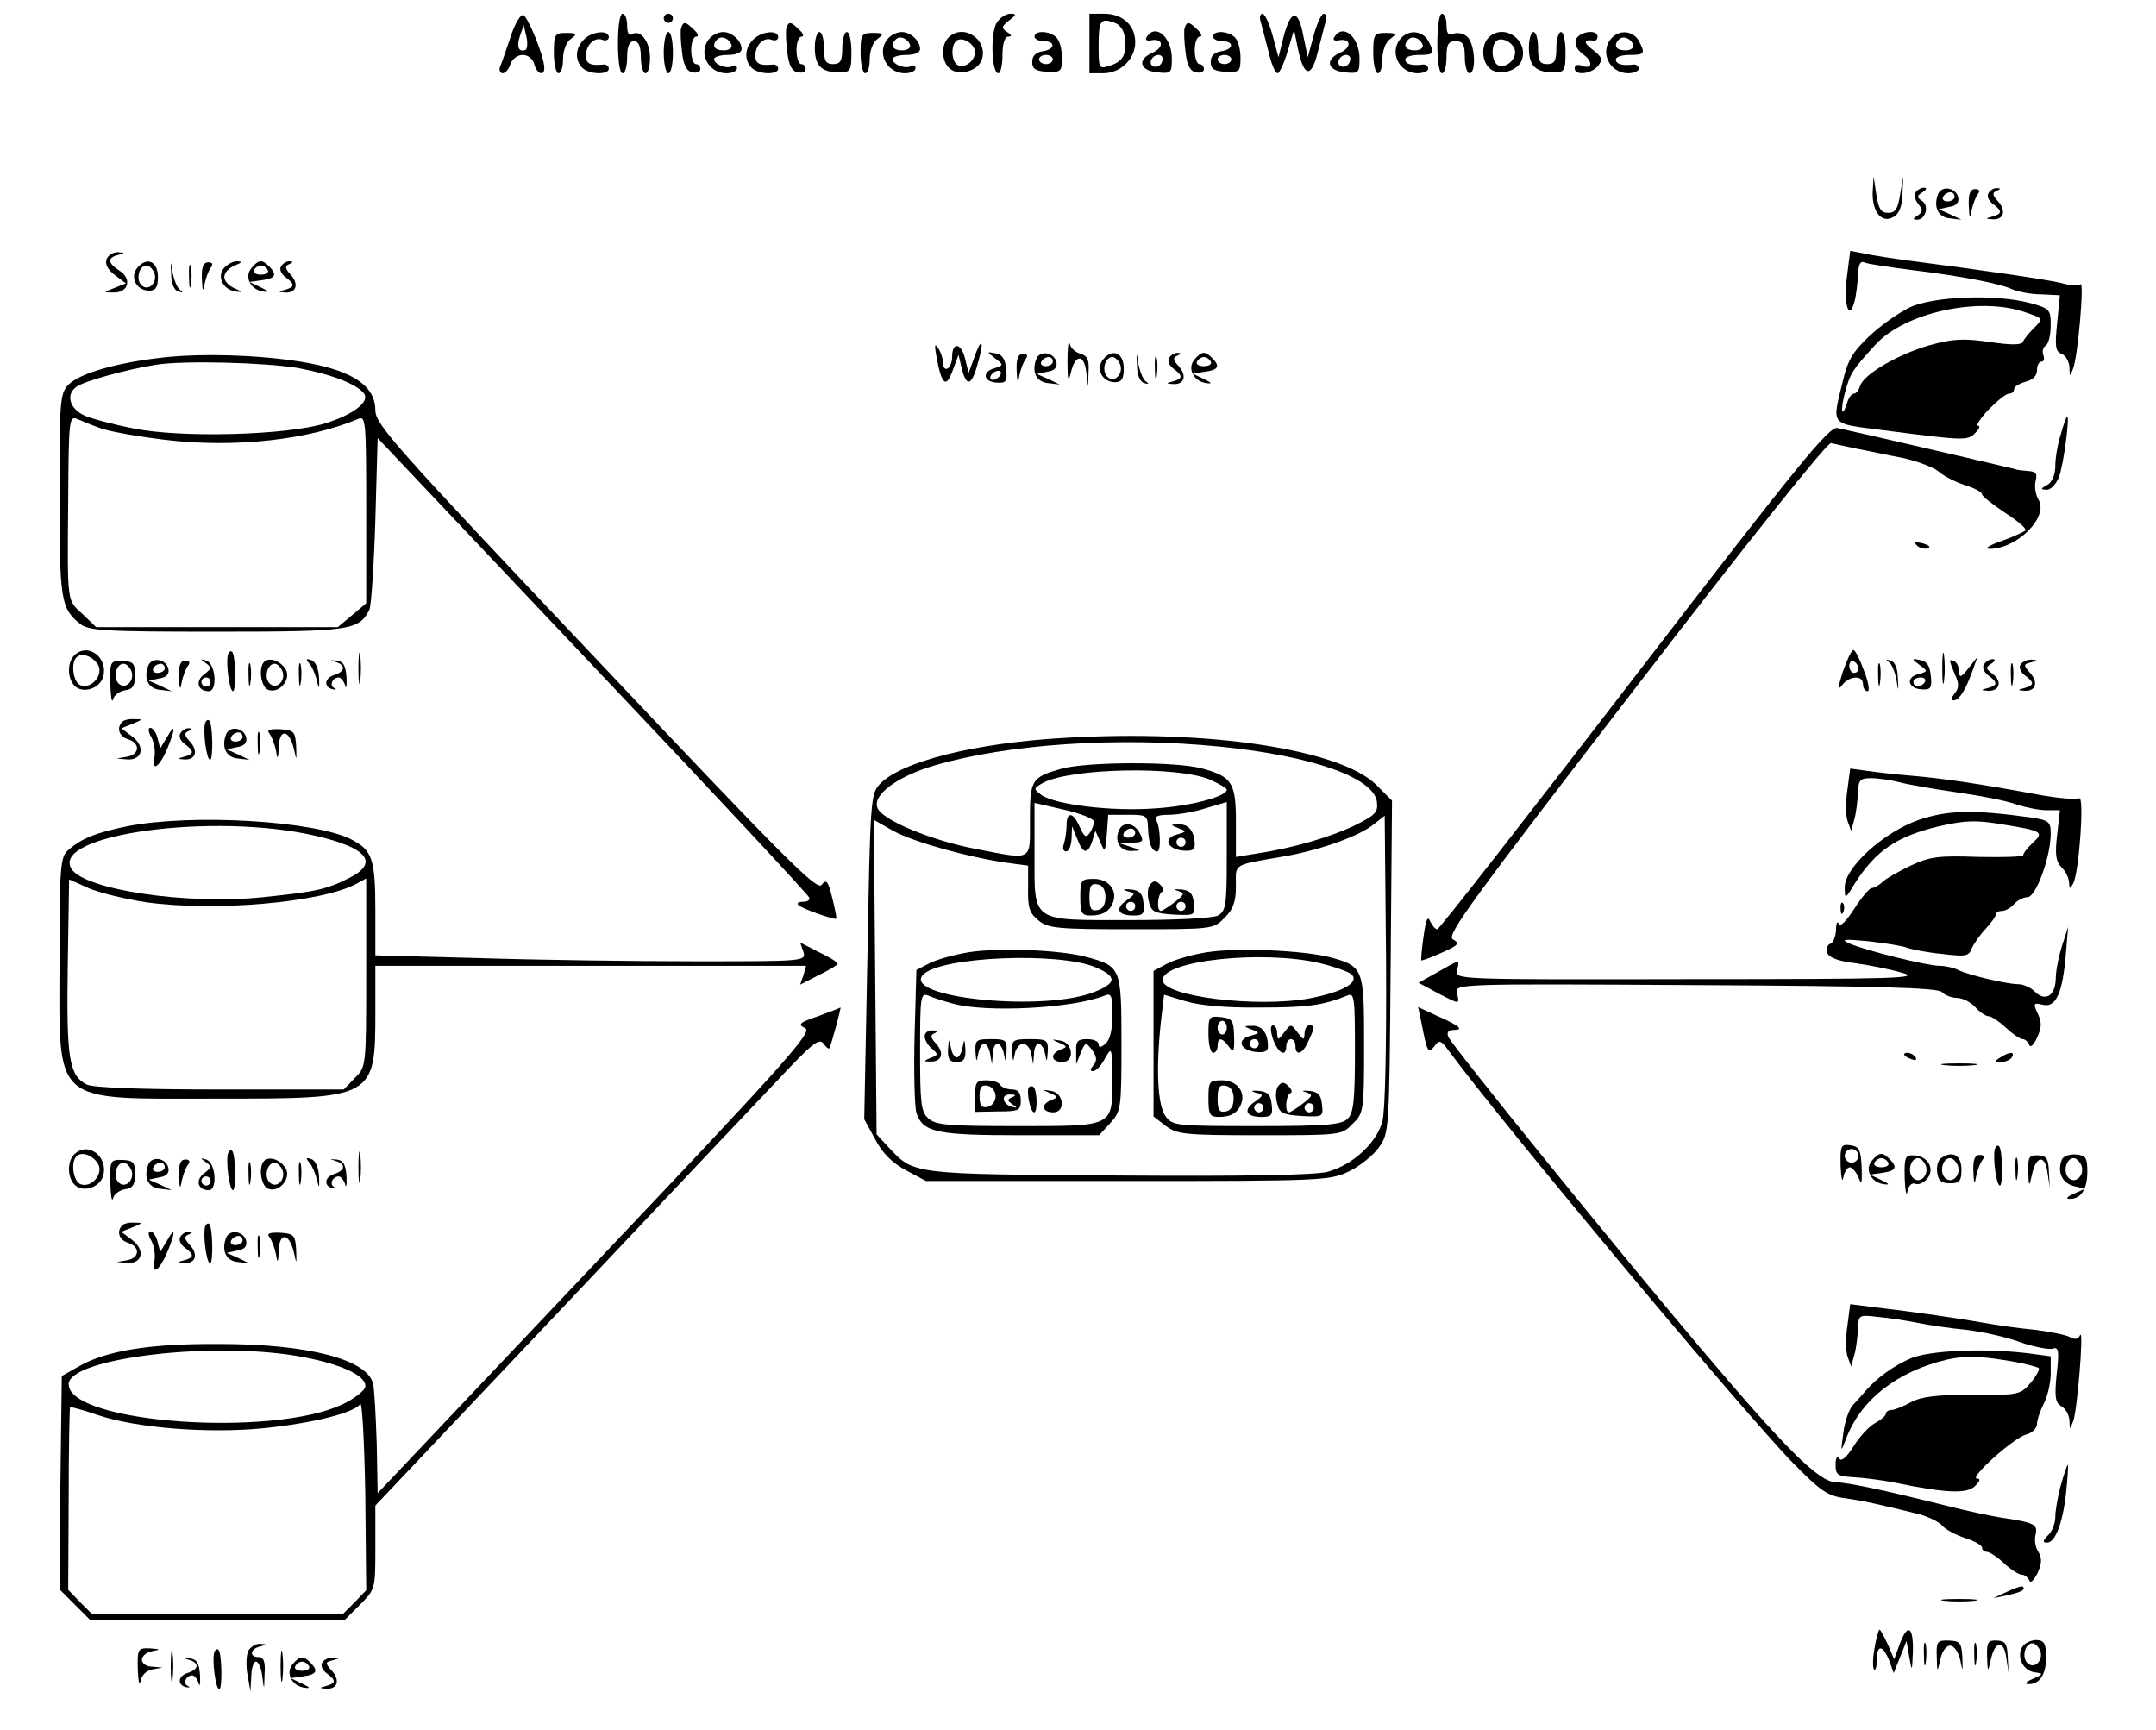 <?xml version="1.0" standalone="no"?>
<!DOCTYPE svg PUBLIC "-//W3C//DTD SVG 20010904//EN"
 "http://www.w3.org/TR/2001/REC-SVG-20010904/DTD/svg10.dtd">
<svg version="1.0" xmlns="http://www.w3.org/2000/svg"
 width="471pt" height="378pt" viewBox="0 0 471 378"
 preserveAspectRatio="xMidYMid meet">

<g transform="translate(0,378) scale(0.1,-0.1)"
fill="#000000" stroke="none">
<path d="M1115 3698 c-10 -29 -20 -59 -23 -65 -2 -7 1 -13 6 -13 6 0 14 9 17
20 4 11 15 20 27 20 11 0 22 -8 25 -20 6 -22 23 -28 22 -7 -1 26 -36 111 -46
114 -6 2 -19 -20 -28 -49z m33 -27 c-15 -6 -20 7 -12 31 l8 23 6 -25 c3 -14 2
-27 -2 -29z"/>
<path d="M1350 3685 c0 -37 4 -65 10 -65 6 0 10 16 10 35 0 24 5 35 15 35 10
0 15 -11 15 -35 0 -19 5 -35 10 -35 6 0 10 15 10 34 0 35 -21 63 -40 51 -6 -4
-10 4 -10 19 0 14 -4 26 -10 26 -6 0 -10 -28 -10 -65z"/>
<path d="M1450 3740 c0 -5 5 -10 10 -10 6 0 10 5 10 10 0 6 -4 10 -10 10 -5 0
-10 -4 -10 -10z"/>
<path d="M2178 3731 c-15 -21 -12 -111 3 -111 5 0 9 18 9 40 0 25 5 40 13 40
8 0 7 4 -3 10 -13 9 -12 12 4 25 17 13 17 15 3 15 -9 0 -22 -8 -29 -19z"/>
<path d="M2380 3685 l0 -65 30 0 c38 0 70 31 70 68 0 37 -28 62 -68 62 l-32 0
0 -65z m78 9 c3 -35 -6 -49 -35 -58 -22 -7 -23 -5 -23 42 0 57 4 63 33 53 15
-5 23 -18 25 -37z"/>
<path d="M2754 3733 c3 -10 10 -39 17 -65 6 -27 15 -48 20 -48 4 0 14 21 22
48 l14 47 9 -44 c13 -60 29 -62 43 -4 7 26 14 56 17 66 3 9 1 17 -4 17 -5 0
-15 -21 -22 -47 l-13 -48 -10 48 c-11 58 -27 57 -43 -4 l-11 -44 -13 48 c-7
26 -17 47 -22 47 -5 0 -7 -8 -4 -17z"/>
<path d="M3140 3685 c0 -37 4 -65 10 -65 6 0 10 16 10 35 0 28 4 35 20 35 16
0 20 -7 20 -35 0 -19 5 -35 10 -35 16 0 12 66 -5 80 -8 7 -22 10 -30 6 -11 -4
-15 1 -15 19 0 14 -4 25 -10 25 -6 0 -10 -28 -10 -65z"/>
<path d="M1488 3719 c-2 -7 -1 -30 2 -53 3 -28 10 -42 23 -44 9 -2 17 1 17 7
0 6 -4 11 -10 11 -5 0 -10 14 -10 30 0 17 5 30 11 30 6 0 4 7 -5 15 -18 18
-23 19 -28 4z"/>
<path d="M1718 3719 c-2 -7 -1 -30 2 -53 3 -28 10 -42 23 -44 9 -2 17 1 17 7
0 6 -4 11 -10 11 -5 0 -10 14 -10 30 0 17 5 30 11 30 6 0 4 7 -5 15 -18 18
-23 19 -28 4z"/>
<path d="M2588 3719 c-2 -7 -1 -30 2 -53 3 -28 10 -42 23 -44 9 -2 17 1 17 7
0 6 -4 11 -10 11 -5 0 -10 14 -10 30 0 17 5 30 11 30 6 0 4 7 -5 15 -18 18
-23 19 -28 4z"/>
<path d="M1210 3664 c0 -24 5 -44 10 -44 6 0 10 14 10 31 0 18 7 37 17 44 15
11 14 13 -10 13 -25 0 -27 -3 -27 -44z"/>
<path d="M1276 3694 c-19 -18 -21 -45 -4 -62 15 -15 58 -16 58 -2 0 6 -6 10
-12 9 -28 -3 -38 2 -38 19 0 24 19 42 36 35 8 -3 14 0 14 6 0 16 -36 13 -54
-5z"/>
<path d="M1450 3665 c0 -25 5 -45 10 -45 6 0 10 20 10 45 0 25 -4 45 -10 45
-5 0 -10 -20 -10 -45z"/>
<path d="M1552 3698 c-29 -29 -7 -78 35 -78 13 0 23 5 23 11 0 5 -4 8 -9 5
-12 -8 -41 3 -41 15 0 5 14 9 30 9 18 0 30 5 30 13 0 18 -21 37 -40 37 -9 0
-21 -5 -28 -12z m46 -16 c2 -7 -6 -12 -17 -12 -21 0 -27 11 -14 24 9 9 26 2
31 -12z"/>
<path d="M1646 3694 c-19 -18 -21 -45 -4 -62 15 -15 58 -16 58 -2 0 6 -6 10
-12 9 -28 -3 -38 2 -38 19 0 24 19 42 36 35 8 -3 14 0 14 6 0 16 -36 13 -54
-5z"/>
<path d="M1780 3676 c0 -39 14 -54 53 -54 25 0 27 3 27 44 0 24 -4 44 -10 44
-5 0 -10 -16 -10 -35 0 -28 -4 -35 -20 -35 -16 0 -20 7 -20 35 0 19 -4 35 -10
35 -5 0 -10 -15 -10 -34z"/>
<path d="M1880 3664 c0 -24 5 -44 10 -44 6 0 10 14 10 31 0 18 7 37 17 44 15
11 14 13 -10 13 -25 0 -27 -3 -27 -44z"/>
<path d="M1942 3698 c-29 -29 -7 -78 35 -78 13 0 23 5 23 11 0 5 -4 8 -9 5
-12 -8 -41 3 -41 15 0 5 14 9 30 9 18 0 30 5 30 13 0 18 -21 37 -40 37 -9 0
-21 -5 -28 -12z m46 -16 c2 -7 -6 -12 -17 -12 -21 0 -27 11 -14 24 9 9 26 2
31 -12z"/>
<path d="M2072 3698 c-17 -17 -15 -53 3 -68 20 -17 62 -5 70 20 14 44 -41 80
-73 48z m58 -32 c0 -18 -21 -35 -36 -29 -17 6 -18 50 -1 56 15 5 37 -11 37
-27z"/>
<path d="M2260 3700 c0 -5 9 -10 20 -10 27 0 25 -18 -2 -22 -15 -2 -23 -10
-23 -23 0 -16 7 -20 33 -22 30 -1 32 1 32 31 0 18 -5 37 -12 44 -15 15 -48 16
-48 2z m40 -50 c0 -5 -7 -10 -15 -10 -8 0 -15 5 -15 10 0 6 7 10 15 10 8 0 15
-4 15 -10z"/>
<path d="M2505 3699 c-4 -6 0 -9 10 -7 27 5 28 -16 3 -27 -34 -15 -29 -39 10
-43 30 -3 32 -2 32 30 0 47 -36 78 -55 47z m35 -47 c0 -13 -12 -22 -22 -16
-10 6 -1 24 13 24 5 0 9 -4 9 -8z"/>
<path d="M2650 3700 c0 -5 9 -10 20 -10 27 0 25 -18 -2 -22 -15 -2 -23 -10
-23 -23 0 -16 7 -20 33 -22 30 -1 32 1 32 31 0 18 -5 37 -12 44 -15 15 -48 16
-48 2z m40 -50 c0 -5 -7 -10 -15 -10 -8 0 -15 5 -15 10 0 6 7 10 15 10 8 0 15
-4 15 -10z"/>
<path d="M2915 3699 c-4 -6 0 -9 10 -7 27 5 28 -16 3 -27 -34 -15 -29 -39 10
-43 30 -3 32 -2 32 30 0 47 -36 78 -55 47z m35 -47 c0 -13 -12 -22 -22 -16
-10 6 -1 24 13 24 5 0 9 -4 9 -8z"/>
<path d="M3000 3664 c0 -24 5 -44 10 -44 6 0 10 14 10 31 0 18 7 37 17 44 15
11 14 13 -10 13 -25 0 -27 -3 -27 -44z"/>
<path d="M3062 3698 c-29 -29 -7 -78 35 -78 13 0 23 5 23 10 0 6 -6 10 -12 9
-24 -3 -38 1 -38 11 0 6 14 10 30 10 33 0 35 3 20 31 -12 21 -40 25 -58 7z
m46 -16 c2 -7 -6 -12 -17 -12 -21 0 -27 11 -14 24 9 9 26 2 31 -12z"/>
<path d="M3252 3698 c-17 -17 -15 -53 3 -68 20 -17 62 -5 70 20 14 44 -41 80
-73 48z m58 -32 c0 -18 -21 -35 -36 -29 -17 6 -18 50 -1 56 15 5 37 -11 37
-27z"/>
<path d="M3340 3676 c0 -39 14 -54 53 -54 25 0 27 3 27 44 0 24 -4 44 -10 44
-5 0 -10 -16 -10 -35 0 -28 -4 -35 -20 -35 -16 0 -20 7 -20 35 0 19 -4 35 -10
35 -5 0 -10 -15 -10 -34z"/>
<path d="M3443 3694 c-4 -11 2 -23 16 -33 23 -17 19 -34 -5 -24 -8 3 -14 0
-14 -6 0 -17 36 -13 51 5 11 14 9 19 -11 35 -22 16 -21 24 3 20 4 0 7 4 7 9 0
17 -40 11 -47 -6z"/>
<path d="M3522 3698 c-29 -29 -7 -78 35 -78 13 0 23 5 23 10 0 6 -6 10 -12 9
-24 -3 -38 1 -38 11 0 6 14 10 30 10 33 0 35 3 20 31 -12 21 -40 25 -58 7z
m46 -16 c2 -7 -6 -12 -17 -12 -21 0 -27 11 -14 24 9 9 26 2 31 -12z"/>
<path d="M4091 3359 c-1 -43 21 -69 47 -52 11 6 18 25 18 49 l2 39 -7 -40 c-5
-31 -10 -40 -26 -40 -16 0 -21 9 -26 40 l-6 40 -2 -36z"/>
<path d="M4185 3360 c-4 -6 -1 -18 6 -26 10 -13 10 -17 -2 -25 -10 -6 -11 -9
-1 -9 19 0 27 31 11 41 -12 8 -12 11 1 19 9 6 10 10 3 10 -6 0 -15 -5 -18 -10z"/>
<path d="M4234 3356 c-11 -28 0 -51 26 -53 l25 -3 -25 12 -25 11 23 5 c15 2
22 9 20 20 -4 22 -36 28 -44 8z m36 -6 c0 -5 -7 -10 -16 -10 -8 0 -12 5 -9 10
3 6 10 10 16 10 5 0 9 -4 9 -10z"/>
<path d="M4301 3331 c1 -28 3 -30 6 -11 3 14 9 30 14 36 5 7 3 11 -6 11 -11 0
-15 -11 -14 -36z"/>
<path d="M4344 3358 c-4 -6 0 -16 9 -23 22 -16 21 -22 0 -28 -16 -4 -16 -5 -1
-6 25 -2 32 18 13 39 -13 14 -13 19 -3 23 9 4 9 6 1 6 -6 1 -15 -4 -19 -11z"/>
<path d="M233 3214 c-4 -11 2 -23 18 -35 l24 -18 -25 -10 c-25 -10 -25 -10 -2
-10 32 -1 41 29 14 47 -27 17 -28 29 -4 35 16 4 16 5 -1 6 -10 0 -20 -6 -24
-15z"/>
<path d="M4035 3177 c-8 -60 4 -101 16 -57 4 14 7 40 8 59 1 25 5 32 16 27 8
-3 54 -10 102 -16 107 -13 191 -29 219 -42 12 -5 40 -11 63 -11 l41 -2 -6 -61
c-5 -51 -4 -62 10 -67 9 -4 16 -17 17 -29 0 -22 1 -22 8 -3 10 25 25 192 16
184 -3 -4 -23 -3 -43 3 -35 8 -165 27 -327 48 -38 5 -84 12 -102 16 l-31 6 -7
-55z"/>
<path d="M300 3195 c-17 -21 -2 -50 26 -50 14 0 19 7 19 30 0 34 -24 45 -45
20z m37 -11 c8 -21 -13 -42 -28 -27 -13 13 -5 43 11 43 6 0 13 -7 17 -16z"/>
<path d="M374 3181 c0 -21 7 -36 16 -38 10 -3 11 -2 3 4 -6 4 -13 22 -16 38
-4 27 -5 27 -3 -4z"/>
<path d="M413 3175 c0 -22 2 -30 4 -17 2 12 2 30 0 40 -3 9 -5 -1 -4 -23z"/>
<path d="M441 3171 c1 -28 3 -30 6 -11 3 14 9 30 14 36 5 7 3 11 -6 11 -11 0
-15 -11 -14 -36z"/>
<path d="M489 3194 c-16 -19 -1 -48 27 -51 15 -2 14 -1 -3 7 -13 5 -23 16 -23
25 0 9 10 20 23 25 15 6 17 9 6 9 -9 1 -22 -6 -30 -15z"/>
<path d="M549 3194 c-16 -19 -1 -48 27 -51 13 -2 11 1 -6 9 l-25 12 28 4 c29
4 33 12 15 30 -16 16 -23 15 -39 -4z m36 -4 c3 -5 -3 -10 -15 -10 -12 0 -18 5
-15 10 3 6 10 10 15 10 5 0 12 -4 15 -10z"/>
<path d="M614 3198 c-4 -6 0 -16 9 -23 22 -16 21 -22 0 -28 -16 -4 -16 -5 -1
-6 25 -2 32 18 13 39 -13 14 -13 19 -3 23 9 4 9 6 1 6 -6 1 -15 -4 -19 -11z"/>
<path d="M4171 3108 c-24 -12 -64 -40 -88 -63 -36 -34 -47 -53 -58 -101 -23
-94 -27 -89 83 -103 185 -24 190 -24 207 -7 9 9 12 16 6 16 -5 0 5 16 23 35
19 19 38 35 45 35 6 0 11 4 11 10 0 5 11 12 25 16 16 4 25 13 25 25 0 10 4 19
10 19 5 0 7 6 4 14 -3 8 -1 17 5 21 6 3 11 23 11 44 0 35 -2 37 -45 49 -75 20
-212 15 -264 -10z m250 -9 c44 -15 44 -14 21 -37 -11 -11 -21 -24 -23 -29 -3
-7 -27 -7 -73 0 -56 8 -80 7 -130 -7 -70 -20 -143 -63 -152 -88 -3 -10 -9 -18
-14 -18 -5 0 -12 -9 -15 -21 -12 -36 -15 -14 -4 25 11 41 16 48 66 103 64 70
224 105 324 72z"/>
<path d="M2332 2990 c0 -39 2 -47 7 -26 9 42 29 44 34 4 l4 -33 1 33 c2 26 -3
35 -17 39 -11 3 -22 12 -24 22 -3 9 -5 -9 -5 -39z"/>
<path d="M2046 3000 c11 -61 21 -69 35 -30 l13 35 8 -34 c11 -39 22 -32 36 22
13 46 5 49 -10 5 l-12 -33 -8 33 c-9 34 -28 35 -28 2 0 -10 -4 -22 -10 -25 -5
-3 -10 2 -10 12 0 10 -5 25 -11 33 -7 11 -8 6 -3 -20z"/>
<path d="M356 2999 c-99 -11 -181 -34 -206 -59 -19 -19 -20 -35 -20 -241 0
-228 3 -248 44 -281 19 -16 51 -18 299 -18 293 0 311 3 334 48 4 9 10 98 13
196 l5 179 470 -497 c259 -273 472 -502 473 -507 2 -5 -4 -9 -14 -9 -9 0 -14
-3 -10 -7 7 -8 79 -33 83 -30 1 2 -3 22 -9 46 -9 37 -13 41 -23 28 -10 -14
-83 60 -493 494 -442 467 -482 512 -482 543 0 48 -41 80 -127 99 -90 20 -239
27 -337 16z m295 -23 c75 -14 131 -36 145 -57 11 -18 -27 -46 -86 -64 -85 -26
-315 -32 -418 -11 -46 9 -94 22 -107 28 -33 15 -42 46 -18 63 16 12 109 38
173 48 59 10 241 5 311 -7z m-430 -132 c20 -7 83 -18 141 -25 152 -18 312 0
421 46 16 7 17 -6 17 -198 l0 -205 -31 -26 -31 -26 -264 0 -264 0 -29 28 c-35
32 -34 19 -32 251 1 170 2 183 19 176 9 -4 33 -14 53 -21z"/>
<path d="M2174 2997 c19 -14 19 -15 -3 -22 -27 -8 -22 -30 8 -31 19 -1 22 3
19 30 -2 22 -9 32 -23 34 -20 4 -20 4 -1 -11z m11 -37 c-3 -5 -11 -10 -16 -10
-6 0 -7 5 -4 10 3 6 11 10 16 10 6 0 7 -4 4 -10z"/>
<path d="M2221 2971 c1 -28 3 -30 6 -11 3 14 9 30 14 36 5 7 3 11 -6 11 -11 0
-15 -11 -14 -36z"/>
<path d="M2264 2996 c-11 -28 0 -51 26 -53 l25 -3 -25 12 -25 11 23 5 c15 2
22 9 20 20 -4 22 -36 28 -44 8z m36 -6 c0 -5 -7 -10 -16 -10 -8 0 -12 5 -9 10
3 6 10 10 16 10 5 0 9 -4 9 -10z"/>
<path d="M2410 2995 c-17 -21 -2 -50 26 -50 14 0 19 7 19 30 0 34 -24 45 -45
20z m37 -11 c8 -21 -13 -42 -28 -27 -13 13 -5 43 11 43 6 0 13 -7 17 -16z"/>
<path d="M2484 2981 c0 -21 7 -36 16 -38 10 -3 11 -2 3 4 -6 4 -13 22 -16 38
-4 27 -5 27 -3 -4z"/>
<path d="M2523 2975 c0 -22 2 -30 4 -17 2 12 2 30 0 40 -3 9 -5 -1 -4 -23z"/>
<path d="M2554 2998 c-4 -6 0 -16 9 -23 22 -16 21 -22 0 -28 -16 -4 -16 -5 -1
-6 25 -2 32 18 13 39 -13 14 -13 19 -3 23 9 4 9 6 1 6 -6 1 -15 -4 -19 -11z"/>
<path d="M2609 2994 c-16 -19 -1 -48 27 -51 13 -2 11 1 -6 9 l-25 12 28 4 c29
4 33 12 15 30 -16 16 -23 15 -39 -4z m36 -4 c3 -5 -3 -10 -15 -10 -12 0 -18 5
-15 10 3 6 10 10 15 10 5 0 12 -4 15 -10z"/>
<path d="M4502 2831 c-7 -21 -12 -52 -12 -69 0 -19 -7 -35 -17 -41 -16 -9 -16
-10 -2 -11 9 0 21 12 27 28 10 26 24 132 18 132 -2 0 -8 -17 -14 -39z"/>
<path d="M3570 2300 c-233 -303 -426 -550 -430 -550 -5 0 -11 8 -16 18 -5 12
-9 3 -14 -33 -4 -27 -6 -51 -5 -53 1 -1 21 6 45 17 36 16 40 20 24 29 -15 8
36 78 398 548 246 320 420 538 428 536 8 -2 32 -7 55 -12 22 -4 67 -14 100
-20 33 -7 69 -21 80 -30 11 -10 37 -23 58 -30 20 -6 37 -15 37 -20 0 -4 23
-22 50 -40 28 -18 48 -35 45 -39 -4 -3 -27 -14 -53 -23 -26 -9 -38 -17 -27
-17 61 -1 132 70 108 108 -6 10 -9 28 -6 40 4 16 1 21 -16 22 -11 1 -24 2 -28
4 -19 5 -351 82 -389 90 -18 4 -87 -81 -444 -545z"/>
<path d="M4188 2588 c5 -5 16 -8 23 -6 8 3 3 7 -10 11 -17 4 -21 3 -13 -5z"/>
<path d="M783 2320 c0 -30 2 -43 4 -27 2 15 2 39 0 55 -2 15 -4 2 -4 -28z"/>
<path d="M4243 2320 c0 -30 2 -43 4 -27 2 15 2 39 0 55 -2 15 -4 2 -4 -28z"/>
<path d="M162 2348 c-16 -16 -15 -53 3 -68 18 -15 52 -4 60 20 13 43 -33 78
-63 48z m52 -20 c13 -22 -14 -54 -38 -45 -16 6 -22 48 -9 61 11 11 35 3 47
-16z"/>
<path d="M498 2350 c-5 -17 3 -80 11 -80 7 0 6 79 -2 86 -3 3 -7 0 -9 -6z"/>
<path d="M4026 2313 c-11 -35 -12 -43 -2 -30 16 21 46 23 46 2 0 -8 4 -15 10
-15 5 0 2 20 -8 45 -9 25 -19 45 -23 45 -4 0 -14 -21 -23 -47z m34 6 c0 -5 -4
-9 -10 -9 -5 0 -10 7 -10 16 0 8 5 12 10 9 6 -3 10 -10 10 -16z"/>
<path d="M241 2286 c1 -28 3 -43 6 -34 2 9 14 18 26 20 17 2 22 10 22 33 0 26
-4 30 -27 31 -27 1 -28 -1 -27 -50z m46 28 c8 -21 -13 -42 -28 -27 -13 13 -5
43 11 43 6 0 13 -7 17 -16z"/>
<path d="M324 2326 c-11 -28 0 -51 26 -53 l25 -3 -25 12 -25 11 23 5 c15 2 22
9 20 20 -4 22 -36 28 -44 8z m36 -6 c0 -5 -7 -10 -16 -10 -8 0 -12 5 -9 10 3
6 10 10 16 10 5 0 9 -4 9 -10z"/>
<path d="M391 2301 c1 -28 3 -30 6 -11 3 14 9 30 14 36 5 7 3 11 -6 11 -11 0
-15 -11 -14 -36z"/>
<path d="M450 2331 c13 -9 12 -12 -4 -24 -20 -15 -14 -37 10 -37 20 0 15 62
-6 67 -13 4 -13 3 0 -6z m10 -41 c0 -5 -4 -10 -10 -10 -5 0 -10 5 -10 10 0 6
5 10 10 10 6 0 10 -4 10 -10z"/>
<path d="M543 2305 c0 -22 2 -30 4 -17 2 12 2 30 0 40 -3 9 -5 -1 -4 -23z"/>
<path d="M577 2334 c-13 -13 -7 -55 9 -61 24 -9 51 23 38 45 -12 19 -36 27
-47 16z m40 -20 c8 -21 -13 -42 -28 -27 -13 13 -5 43 11 43 6 0 13 -7 17 -16z"/>
<path d="M653 2305 c0 -22 2 -30 4 -17 2 12 2 30 0 40 -3 9 -5 -1 -4 -23z"/>
<path d="M677 2329 c6 -8 13 -25 16 -39 4 -17 5 -15 4 9 -1 21 -8 36 -17 39
-12 4 -13 2 -3 -9z"/>
<path d="M733 2334 c23 -7 22 -21 -4 -29 -21 -7 -22 -27 -1 -31 7 -1 8 0 2 3
-11 5 -4 23 10 23 5 0 11 -8 14 -17 2 -10 4 -2 3 17 -2 27 -7 35 -22 37 -16 1
-16 1 -2 -3z"/>
<path d="M4103 2305 c0 -22 2 -30 4 -17 2 12 2 30 0 40 -3 9 -5 -1 -4 -23z"/>
<path d="M4127 2333 c6 -4 13 -22 16 -38 4 -27 5 -27 3 4 0 21 -7 36 -16 38
-10 3 -11 2 -3 -4z"/>
<path d="M4194 2327 c18 -13 18 -14 -4 -20 -28 -7 -21 -32 9 -33 19 -1 22 3
19 30 -2 22 -9 32 -23 34 -19 4 -20 3 -1 -11z m11 -37 c-3 -5 -10 -10 -16 -10
-5 0 -9 5 -9 10 0 6 7 10 16 10 8 0 12 -4 9 -10z"/>
<path d="M4260 2336 c0 -3 5 -16 11 -30 9 -20 9 -29 -1 -41 -8 -10 -9 -15 -2
-15 12 0 26 22 42 67 l10 28 -20 -25 c-15 -20 -20 -21 -20 -8 0 9 -4 20 -10
23 -5 3 -10 4 -10 1z"/>
<path d="M4334 2328 c-4 -6 0 -16 9 -23 22 -16 21 -22 0 -28 -16 -4 -16 -5 -1
-6 26 -2 33 20 12 36 -16 12 -17 15 -4 23 9 6 10 10 3 10 -6 0 -15 -5 -19 -12z"/>
<path d="M4393 2305 c0 -22 2 -30 4 -17 2 12 2 30 0 40 -3 9 -5 -1 -4 -23z"/>
<path d="M4414 2328 c-4 -6 0 -16 9 -23 22 -16 21 -22 0 -28 -16 -4 -16 -5 -1
-6 25 -2 32 18 13 39 -15 17 -15 19 2 23 15 4 16 5 1 6 -9 0 -20 -4 -24 -11z"/>
<path d="M267 2203 c-13 -13 -7 -32 13 -38 27 -9 25 -33 -2 -38 l-23 -4 23 -2
c33 -2 40 28 11 50 l-24 18 25 10 c22 9 23 10 4 10 -11 1 -24 -2 -27 -6z"/>
<path d="M448 2200 c-5 -17 3 -80 11 -80 7 0 6 79 -2 86 -3 3 -7 0 -9 -6z"/>
<path d="M331 2169 c6 -12 9 -32 6 -45 -6 -32 12 -19 29 22 18 43 17 56 -1 24
l-15 -25 -6 23 c-3 12 -10 22 -16 22 -5 0 -4 -10 3 -21z"/>
<path d="M394 2178 c-4 -6 0 -16 9 -23 22 -16 21 -22 0 -28 -16 -4 -16 -5 -1
-6 25 -2 32 18 13 39 -13 14 -13 19 -3 23 9 4 9 6 1 6 -6 1 -15 -4 -19 -11z"/>
<path d="M494 2176 c-11 -28 0 -51 26 -53 l25 -3 -25 12 -25 11 23 5 c15 2 22
9 20 20 -4 22 -36 28 -44 8z m36 -6 c0 -5 -7 -10 -16 -10 -8 0 -12 5 -9 10 3
6 10 10 16 10 5 0 9 -4 9 -10z"/>
<path d="M563 2155 c0 -22 2 -30 4 -17 2 12 2 30 0 40 -3 9 -5 -1 -4 -23z"/>
<path d="M589 2177 c5 -7 11 -23 14 -37 3 -21 5 -19 6 8 1 41 23 39 33 -4 6
-27 6 -27 5 6 -2 32 -5 35 -35 37 -24 1 -30 -2 -23 -10z"/>
<path d="M2325 2168 c-196 -11 -357 -52 -403 -101 -20 -21 -21 -36 -27 -377
l-7 -355 24 -44 c16 -31 38 -52 68 -68 l43 -23 440 0 c426 0 442 1 484 21 23
11 53 35 65 52 23 32 23 36 26 395 l3 363 -34 34 c-78 78 -366 122 -682 103z
m340 -19 c201 -20 337 -68 343 -121 3 -23 -4 -29 -50 -52 -53 -25 -134 -49
-215 -61 l-43 -7 0 75 c0 87 -8 100 -73 118 -57 16 -251 15 -307 0 -67 -19
-70 -24 -70 -112 0 -92 8 -88 -121 -63 -94 18 -203 63 -212 89 -12 28 43 69
125 93 161 47 402 63 623 41z m-22 -72 c20 -9 37 -19 37 -22 0 -15 -78 -36
-157 -41 -94 -7 -219 8 -249 30 -17 13 -16 14 5 26 61 32 292 37 364 7z m-253
-92 c0 -5 -4 -17 -9 -24 -8 -12 -12 -10 -22 12 -15 34 -29 35 -29 3 0 -13 -3
-31 -6 -40 -3 -9 -1 -16 5 -16 6 0 11 12 12 28 l1 27 11 -27 c13 -34 23 -35
33 -6 l7 23 11 -25 c10 -24 10 -23 14 18 l3 42 43 0 c41 0 43 -1 44 -30 1 -31
8 -50 20 -50 9 0 7 53 -2 68 -5 8 3 12 27 12 19 0 55 6 80 14 l47 14 0 -119
c0 -107 -2 -119 -19 -129 -12 -6 -92 -10 -192 -10 -219 0 -209 -7 -209 145 l0
111 65 -15 c36 -8 65 -20 65 -26z m630 -655 c-13 -47 -65 -95 -120 -110 -28
-7 -179 -10 -458 -8 -455 3 -445 2 -502 63 l-25 27 -3 343 -3 344 44 -25 c45
-24 163 -57 248 -69 l45 -6 0 -50 c-1 -42 3 -54 23 -70 21 -17 41 -19 203 -19
177 0 179 0 203 25 19 18 25 35 25 69 0 51 -10 45 110 66 77 14 161 44 192 70
l23 18 3 -315 c1 -193 -2 -330 -8 -353z"/>
<path d="M2444 1965 c-10 -24 4 -45 28 -44 22 1 22 1 -2 9 l-25 8 28 1 c25 1
26 3 17 21 -13 24 -38 26 -46 5z m36 -5 c0 -5 -7 -10 -16 -10 -8 0 -12 5 -9
10 3 6 10 10 16 10 5 0 9 -4 9 -10z"/>
<path d="M2574 1971 c19 -7 19 -8 -3 -14 -30 -8 -22 -31 12 -35 19 -2 27 1 27
12 0 29 -13 46 -34 45 -20 0 -20 -1 -2 -8z m16 -31 c0 -5 -4 -10 -10 -10 -5 0
-10 5 -10 10 0 6 5 10 10 10 6 0 10 -4 10 -10z"/>
<path d="M2360 1820 c0 -35 3 -40 23 -40 27 0 42 10 49 30 9 26 -11 50 -42 50
-28 0 -30 -2 -30 -40z m55 0 c0 -16 -6 -26 -17 -28 -14 -3 -18 3 -18 28 0 25
4 31 18 28 11 -2 17 -12 17 -28z"/>
<path d="M2512 1847 c-5 -7 -6 -23 -2 -37 5 -22 12 -25 54 -28 46 -2 47 -2 44
25 -2 22 -9 28 -28 30 -15 1 -18 0 -7 -3 16 -5 15 -8 -7 -25 -13 -10 -27 -19
-30 -19 -10 0 -7 38 3 42 5 2 3 8 -4 15 -10 10 -15 10 -23 0z m78 -47 c0 -5
-4 -10 -10 -10 -5 0 -10 5 -10 10 0 6 5 10 10 10 6 0 10 -4 10 -10z"/>
<path d="M2463 1833 c18 -4 18 -6 -2 -20 -26 -18 -19 -33 15 -33 22 0 25 4 22
28 -2 21 -9 27 -28 29 -16 1 -19 0 -7 -4z m17 -33 c0 -5 -4 -10 -10 -10 -5 0
-10 5 -10 10 0 6 5 10 10 10 6 0 10 -4 10 -10z"/>
<path d="M2118 1700 c-32 -5 -71 -16 -87 -24 l-29 -15 -4 -143 c-2 -79 0 -155
4 -169 14 -43 45 -49 229 -49 l170 0 24 26 c24 26 25 32 25 174 0 165 -1 169
-75 189 -57 16 -190 21 -257 11z m275 -33 c47 -20 47 -34 0 -53 -108 -46 -426
-14 -376 37 38 39 295 50 376 16z m-313 -79 c73 -21 264 -11 333 17 15 6 17 1
17 -43 0 -32 -5 -54 -15 -62 -10 -9 -15 -9 -15 -1 0 6 -11 11 -25 11 -21 0
-25 -5 -24 -27 l0 -28 10 25 c10 24 11 24 25 6 10 -14 11 -23 3 -33 -8 -9 -8
-13 -1 -13 6 0 18 12 26 28 15 26 15 25 16 -45 0 -105 4 -103 -207 -103 -150
0 -179 2 -195 17 -16 14 -18 33 -18 146 0 119 1 129 18 122 9 -4 33 -12 52
-17z"/>
<path d="M2020 1516 c0 -7 7 -20 16 -27 14 -12 14 -14 -3 -20 -16 -7 -16 -8
-1 -8 25 -1 32 18 13 39 -13 14 -13 19 -3 23 8 4 7 6 -4 6 -10 1 -18 -5 -18
-13z"/>
<path d="M2071 1488 c-1 -22 4 -28 19 -28 15 0 20 6 19 28 -2 23 -2 24 -6 5
-2 -13 -8 -23 -13 -23 -5 0 -11 10 -13 23 -4 19 -4 18 -6 -5z"/>
<path d="M2131 1483 c2 -24 2 -25 6 -5 2 12 8 22 13 22 5 0 11 -10 13 -22 l4
-23 2 23 c0 12 5 22 10 22 5 0 12 -10 14 -22 4 -20 4 -19 6 5 1 25 -2 27 -34
27 -32 0 -35 -2 -34 -27z"/>
<path d="M2211 1483 c2 -24 2 -25 6 -5 2 12 11 22 18 22 7 0 16 -10 18 -22 l4
-23 2 23 c0 12 5 22 10 22 5 0 12 -10 14 -22 4 -20 4 -19 6 5 1 25 -2 27 -39
27 -37 0 -40 -2 -39 -27z"/>
<path d="M2314 1502 c18 -8 18 -9 3 -15 -24 -9 -21 -27 4 -27 28 0 23 44 -6
47 -19 3 -19 3 -1 -5z"/>
<path d="M2130 1386 l0 -35 50 1 c46 0 50 2 50 24 0 17 -6 24 -19 24 -11 0
-23 5 -26 10 -3 6 -17 10 -31 10 -21 0 -24 -5 -24 -34z m45 -1 c0 -11 -8 -21
-17 -23 -14 -3 -18 3 -18 23 0 20 4 26 18 23 9 -2 17 -12 17 -23z m36 -2 c-11
-5 -11 -7 0 -15 12 -8 12 -9 0 -6 -22 6 -25 28 -4 27 12 0 14 -2 4 -6z"/>
<path d="M2248 1405 c-7 -7 3 -55 11 -55 8 0 7 47 -1 55 -2 3 -7 3 -10 0z"/>
<path d="M2294 1392 c18 -8 18 -9 3 -15 -24 -9 -21 -27 4 -27 28 0 23 44 -6
47 -19 3 -19 3 -1 -5z"/>
<path d="M2638 1700 c-32 -5 -71 -16 -88 -25 l-30 -16 0 -159 0 -159 26 -20
c25 -19 40 -21 206 -21 177 0 179 0 203 25 24 23 25 28 25 173 0 167 -1 171
-75 191 -59 15 -201 21 -267 11z m245 -24 c33 -8 64 -19 70 -25 17 -17 -19
-38 -92 -52 -115 -21 -321 4 -321 40 0 43 219 66 343 37z m-133 -97 c104 0
139 4 193 26 16 7 17 -3 17 -123 0 -105 -3 -134 -16 -146 -13 -13 -45 -16
-199 -16 -179 0 -184 1 -199 22 -17 24 -21 101 -10 205 l7 60 46 -14 c29 -9
88 -15 161 -14z"/>
<path d="M2640 1521 c0 -23 5 -41 10 -41 6 0 10 7 10 15 0 20 10 19 25 -2 10
-14 12 -10 11 23 -1 35 -4 39 -28 42 -27 3 -28 1 -28 -37z m40 14 c0 -8 -4
-15 -10 -15 -5 0 -10 7 -10 15 0 8 5 15 10 15 6 0 10 -7 10 -15z"/>
<path d="M2734 1531 c19 -7 19 -8 -3 -14 -30 -8 -22 -31 12 -35 19 -2 27 1 27
12 0 29 -13 46 -34 45 -20 0 -20 -1 -2 -8z m16 -31 c0 -5 -4 -10 -10 -10 -5 0
-10 5 -10 10 0 6 5 10 10 10 6 0 10 -4 10 -10z"/>
<path d="M2781 1510 c11 -31 29 -41 29 -15 0 8 5 15 10 15 6 0 10 -7 10 -15 0
-23 16 -18 28 10 15 32 15 35 2 35 -5 0 -10 -8 -10 -17 -1 -16 -2 -16 -15 1
-15 20 -15 20 -30 0 -13 -17 -14 -17 -15 -1 0 9 -4 17 -9 17 -6 0 -6 -12 0
-30z"/>
<path d="M2640 1380 c0 -35 3 -40 23 -40 27 0 42 10 49 30 9 26 -11 50 -42 50
-28 0 -30 -2 -30 -40z m55 0 c0 -16 -6 -26 -17 -28 -14 -3 -18 3 -18 28 0 25
4 31 18 28 11 -2 17 -12 17 -28z"/>
<path d="M2792 1407 c-5 -7 -6 -23 -2 -37 5 -22 12 -25 54 -28 46 -2 47 -2 44
25 -2 22 -9 28 -28 30 -15 1 -18 0 -7 -3 16 -5 15 -8 -7 -25 -13 -10 -27 -19
-30 -19 -10 0 -7 38 3 42 5 2 3 8 -4 15 -10 10 -15 10 -23 0z m78 -47 c0 -5
-4 -10 -10 -10 -5 0 -10 5 -10 10 0 6 5 10 10 10 6 0 10 -4 10 -10z"/>
<path d="M2743 1393 c18 -4 18 -6 -2 -20 -26 -18 -19 -33 15 -33 22 0 25 4 22
28 -2 21 -9 27 -28 29 -16 1 -19 0 -7 -4z m17 -33 c0 -5 -4 -10 -10 -10 -5 0
-10 5 -10 10 0 6 5 10 10 10 6 0 10 -4 10 -10z"/>
<path d="M4036 2056 c-4 -26 -4 -56 0 -69 l8 -22 7 25 c4 14 7 40 8 58 1 28 4
32 29 32 15 0 43 -4 62 -9 19 -5 76 -15 125 -22 50 -7 107 -18 129 -26 21 -7
51 -13 67 -13 l29 0 -6 -54 c-5 -43 -3 -58 10 -71 9 -9 16 -24 16 -33 1 -15 2
-15 9 -2 13 23 25 194 13 186 -6 -3 -46 0 -89 8 -130 24 -205 35 -273 41 -36
3 -81 8 -101 11 l-37 5 -6 -45z"/>
<path d="M4192 1989 c-77 -27 -162 -104 -162 -147 0 -27 1 -27 22 8 46 72 92
103 184 125 58 13 80 14 139 4 87 -14 91 -17 66 -40 -12 -11 -21 -23 -21 -27
0 -4 -44 -5 -98 -4 -86 3 -105 1 -148 -19 -27 -13 -55 -29 -62 -36 -7 -7 -18
-13 -23 -13 -5 0 -22 -20 -38 -45 -18 -28 -31 -41 -34 -33 -3 7 -6 1 -6 -14
-1 -14 -6 -28 -13 -30 -6 -2 -9 -11 -6 -20 4 -10 25 -18 60 -22 29 -4 76 -13
103 -21 44 -12 -11 -14 -464 -14 -509 -1 -513 -1 -508 19 6 25 8 25 -43 -4
l-41 -23 41 -22 c50 -26 49 -26 43 -1 -5 21 -4 21 520 18 404 -2 529 -6 539
-15 6 -7 22 -13 33 -13 12 0 30 -9 40 -20 10 -11 23 -20 29 -20 6 0 23 -11 38
-25 15 -14 31 -25 37 -25 5 0 11 -6 14 -12 2 -8 10 -1 17 15 10 21 11 33 2 52
-11 23 -10 25 11 20 28 -7 43 25 50 110 l5 60 -13 -40 c-7 -22 -14 -55 -14
-73 -1 -38 -23 -51 -46 -28 -9 9 -25 16 -36 16 -25 0 -109 20 -131 31 -10 5
-28 9 -40 9 -28 0 -164 34 -198 49 -20 9 -12 10 40 5 36 -4 74 -10 85 -14 11
-4 46 -11 78 -14 50 -6 58 -5 64 11 4 10 17 29 30 43 13 14 23 28 23 32 0 5 6
8 14 8 7 0 19 7 26 15 7 8 20 15 29 15 19 0 51 89 51 139 0 26 -4 29 -42 35
-129 18 -183 16 -246 -5z"/>
<path d="M278 1975 c-69 -14 -101 -27 -130 -53 -16 -14 -18 -38 -18 -241 0
-319 -21 -301 347 -301 342 0 343 0 343 191 l0 99 471 0 470 0 -6 -21 -7 -20
41 21 c23 11 41 22 41 25 0 3 -18 14 -41 25 l-41 21 7 -20 c6 -21 4 -21 -238
-21 -134 0 -346 3 -470 7 l-227 6 0 99 c0 111 -7 131 -52 154 -79 41 -349 57
-490 29z m412 -21 c113 -26 139 -59 73 -92 -50 -25 -72 -30 -189 -42 -165 -17
-389 16 -418 62 -46 75 311 124 534 72z m-371 -145 c149 -21 382 -1 459 40
l22 12 0 -206 c0 -205 0 -206 -25 -230 l-24 -25 -271 0 c-175 0 -278 4 -291
11 -38 20 -44 56 -41 257 l3 191 42 -19 c23 -10 80 -24 126 -31z"/>
<path d="M4021 1794 c0 -11 3 -14 6 -6 3 7 2 16 -1 19 -3 4 -6 -2 -5 -13z"/>
<path d="M1787 1560 c-41 -14 -45 -18 -28 -26 17 -8 -41 -73 -458 -513 l-476
-503 -2 108 c-2 60 -5 119 -8 131 -12 53 -141 87 -335 87 -150 1 -246 -14
-306 -48 l-39 -22 -3 -233 -2 -233 34 -34 34 -34 277 0 277 0 34 34 c34 34 34
35 34 126 l0 91 423 447 c232 246 450 476 484 512 50 52 64 62 72 50 6 -8 11
-12 13 -10 3 4 27 92 24 89 -1 -1 -22 -9 -49 -19z m-1123 -745 c85 -16 138
-42 134 -65 -2 -8 -23 -25 -48 -37 -152 -74 -600 -42 -600 43 0 58 326 96 514
59z m111 -535 l-25 -25 -275 0 -275 0 -26 26 -25 26 1 198 c0 110 2 200 3 201
1 1 28 -6 60 -17 85 -29 244 -41 363 -29 109 11 199 34 211 53 4 6 9 -82 11
-198 l2 -209 -25 -26z"/>
<path d="M3105 1547 c13 -67 15 -70 29 -52 10 14 14 13 32 -12 119 -161 646
-792 751 -899 60 -61 75 -72 114 -77 42 -6 77 -14 162 -35 21 -6 44 -17 50
-25 7 -8 29 -20 50 -27 20 -6 37 -16 37 -21 0 -5 5 -9 10 -9 6 0 23 -11 38
-25 15 -14 32 -25 39 -25 6 0 13 -6 16 -12 2 -8 10 -1 18 15 10 22 10 33 2 47
-7 10 -9 27 -6 38 5 22 -3 26 -77 37 -25 4 -76 15 -115 25 -140 35 -216 51
-245 52 -37 1 -110 74 -295 293 -187 221 -544 662 -551 680 -4 10 0 15 12 15
23 0 13 9 -37 31 l-41 19 7 -33z"/>
<path d="M4160 1476 c0 -2 7 -7 16 -10 8 -3 12 -2 9 4 -6 10 -25 14 -25 6z"/>
<path d="M4370 1470 c-13 -8 -13 -10 2 -10 9 0 20 5 23 10 8 13 -5 13 -25 0z"/>
<path d="M4248 1453 c17 -2 47 -2 65 0 17 2 3 4 -33 4 -36 0 -50 -2 -32 -4z"/>
<path d="M783 1230 c0 -30 2 -43 4 -27 2 15 2 39 0 55 -2 15 -4 2 -4 -28z"/>
<path d="M4021 1233 c1 -26 4 -38 6 -25 2 12 9 22 14 22 5 0 14 -10 19 -22 7
-18 8 -14 7 22 -2 38 -5 45 -24 48 -21 3 -23 0 -22 -45z m39 22 c0 -8 -7 -15
-15 -15 -8 0 -15 7 -15 15 0 8 7 15 15 15 8 0 15 -7 15 -15z"/>
<path d="M4358 1270 c-5 -17 3 -80 11 -80 7 0 6 79 -2 86 -3 3 -7 0 -9 -6z"/>
<path d="M162 1258 c-16 -16 -15 -53 3 -68 18 -15 52 -4 60 20 13 43 -33 78
-63 48z m52 -20 c13 -22 -14 -54 -38 -45 -16 6 -22 48 -9 61 11 11 35 3 47
-16z"/>
<path d="M498 1260 c-5 -17 3 -80 11 -80 7 0 6 79 -2 86 -3 3 -7 0 -9 -6z"/>
<path d="M4089 1244 c-16 -19 -1 -48 27 -51 13 -2 11 1 -6 9 l-25 12 28 4 c29
4 33 12 15 30 -16 16 -23 15 -39 -4z m36 -4 c3 -5 -3 -10 -15 -10 -12 0 -18 5
-15 10 3 6 10 10 15 10 5 0 12 -4 15 -10z"/>
<path d="M4161 1206 c1 -28 4 -41 6 -29 2 13 10 20 17 17 7 -3 19 2 26 11 18
21 2 50 -29 51 -19 1 -21 -4 -20 -50z m46 28 c8 -21 -13 -42 -28 -27 -13 13
-5 43 11 43 6 0 13 -7 17 -16z"/>
<path d="M4242 1251 c-8 -4 -12 -19 -10 -32 2 -18 9 -24 28 -24 21 0 25 5 25
30 0 31 -19 42 -43 26z m35 -17 c8 -21 -13 -42 -28 -27 -13 13 -5 43 11 43 6
0 13 -7 17 -16z"/>
<path d="M4311 1221 c1 -28 3 -30 6 -11 3 14 9 30 14 36 5 7 3 11 -6 11 -11 0
-15 -11 -14 -36z"/>
<path d="M4403 1225 c0 -22 2 -30 4 -17 2 12 2 30 0 40 -3 9 -5 -1 -4 -23z"/>
<path d="M4431 1221 c1 -35 2 -35 8 -7 9 42 29 44 34 4 l5 -33 -2 35 c-1 29
-5 35 -23 36 -20 1 -23 -3 -22 -35z"/>
<path d="M4504 1246 c-10 -27 1 -50 26 -57 l25 -6 -25 -11 c-14 -6 -18 -11 -9
-11 24 -1 39 20 39 59 0 31 -3 36 -25 38 -15 1 -28 -4 -31 -12z m43 -12 c8
-21 -13 -42 -28 -27 -13 13 -5 43 11 43 6 0 13 -7 17 -16z"/>
<path d="M241 1196 c1 -28 3 -43 6 -34 2 9 14 18 26 20 17 2 22 10 22 33 0 26
-4 30 -27 31 -27 1 -28 -1 -27 -50z m46 28 c8 -21 -13 -42 -28 -27 -13 13 -5
43 11 43 6 0 13 -7 17 -16z"/>
<path d="M324 1236 c-11 -28 0 -51 26 -53 l25 -3 -25 12 -25 11 23 5 c15 2 22
9 20 20 -4 22 -36 28 -44 8z m36 -6 c0 -5 -7 -10 -16 -10 -8 0 -12 5 -9 10 3
6 10 10 16 10 5 0 9 -4 9 -10z"/>
<path d="M391 1211 c1 -28 3 -30 6 -11 3 14 9 30 14 36 5 7 3 11 -6 11 -11 0
-15 -11 -14 -36z"/>
<path d="M450 1241 c13 -9 12 -12 -4 -24 -20 -15 -14 -37 10 -37 20 0 15 62
-6 67 -13 4 -13 3 0 -6z m10 -41 c0 -5 -4 -10 -10 -10 -5 0 -10 5 -10 10 0 6
5 10 10 10 6 0 10 -4 10 -10z"/>
<path d="M543 1215 c0 -22 2 -30 4 -17 2 12 2 30 0 40 -3 9 -5 -1 -4 -23z"/>
<path d="M577 1244 c-13 -13 -7 -55 9 -61 24 -9 51 23 38 45 -12 19 -36 27
-47 16z m40 -20 c8 -21 -13 -42 -28 -27 -13 13 -5 43 11 43 6 0 13 -7 17 -16z"/>
<path d="M653 1215 c0 -22 2 -30 4 -17 2 12 2 30 0 40 -3 9 -5 -1 -4 -23z"/>
<path d="M677 1239 c6 -8 13 -25 16 -39 4 -17 5 -15 4 9 -1 21 -8 36 -17 39
-12 4 -13 2 -3 -9z"/>
<path d="M733 1244 c23 -7 22 -21 -4 -29 -21 -7 -22 -27 -1 -31 7 -1 8 0 2 3
-11 5 -4 23 10 23 5 0 11 -8 14 -17 2 -10 4 -2 3 17 -2 27 -7 35 -22 37 -16 1
-16 1 -2 -3z"/>
<path d="M267 1103 c-13 -13 -7 -32 13 -38 27 -9 25 -33 -2 -38 l-23 -4 23 -2
c33 -2 40 28 11 50 l-24 18 25 10 c22 9 23 10 4 10 -11 1 -24 -2 -27 -6z"/>
<path d="M448 1100 c-5 -17 3 -80 11 -80 7 0 6 79 -2 86 -3 3 -7 0 -9 -6z"/>
<path d="M331 1069 c6 -12 9 -32 6 -45 -6 -32 12 -19 29 22 18 43 17 56 -1 24
l-15 -25 -6 23 c-3 12 -10 22 -16 22 -5 0 -4 -10 3 -21z"/>
<path d="M394 1078 c-4 -6 0 -16 9 -23 22 -16 21 -22 0 -28 -16 -4 -16 -5 -1
-6 25 -2 32 18 13 39 -13 14 -13 19 -3 23 9 4 9 6 1 6 -6 1 -15 -4 -19 -11z"/>
<path d="M494 1076 c-11 -28 0 -51 26 -53 l25 -3 -25 12 -25 11 23 5 c15 2 22
9 20 20 -4 22 -36 28 -44 8z m36 -6 c0 -5 -7 -10 -16 -10 -8 0 -12 5 -9 10 3
6 10 10 16 10 5 0 9 -4 9 -10z"/>
<path d="M563 1055 c0 -22 2 -30 4 -17 2 12 2 30 0 40 -3 9 -5 -1 -4 -23z"/>
<path d="M589 1077 c5 -7 11 -23 14 -37 3 -21 5 -19 6 8 1 41 23 39 33 -4 6
-27 6 -27 5 6 -2 32 -5 35 -35 37 -24 1 -30 -2 -23 -10z"/>
<path d="M4036 885 c-4 -25 -4 -55 0 -68 l8 -22 7 25 c4 14 7 39 8 57 1 31 2
31 44 26 23 -2 62 -8 87 -13 25 -5 72 -12 105 -15 33 -4 86 -15 118 -27 32
-11 65 -17 72 -14 12 4 14 -5 8 -56 -5 -50 -3 -62 10 -70 10 -5 17 -19 18 -31
0 -21 1 -21 8 -2 9 22 24 207 15 188 -4 -9 -11 -10 -22 -4 -9 5 -44 12 -77 16
-33 3 -82 10 -110 15 -49 9 -152 24 -246 35 l-47 6 -6 -46z"/>
<path d="M4175 813 c-37 -16 -75 -43 -99 -71 -6 -7 -18 -21 -27 -30 -9 -9 -19
-37 -22 -62 -6 -44 -6 -44 6 -13 32 85 111 147 221 173 37 8 67 8 123 -1 40
-6 75 -15 77 -18 2 -3 -6 -18 -18 -32 -22 -26 -27 -27 -127 -26 -79 0 -111 -4
-134 -16 -16 -9 -36 -17 -42 -17 -7 0 -13 -4 -13 -8 0 -5 -11 -14 -24 -21 -13
-7 -34 -30 -47 -51 -15 -24 -27 -34 -31 -26 -5 6 -8 0 -8 -14 0 -22 5 -25 38
-27 20 -1 62 -6 92 -12 111 -23 158 -25 175 -7 11 11 12 16 4 16 -19 0 80 89
107 96 13 3 24 14 24 23 0 9 7 29 15 45 8 15 15 45 15 66 l0 37 -52 7 c-95 11
-211 6 -253 -11z"/>
<path d="M4502 535 c-7 -25 -12 -56 -12 -69 0 -14 -7 -32 -16 -40 -12 -12 -12
-16 -2 -16 18 0 35 44 42 113 3 31 5 57 3 57 -1 0 -8 -20 -15 -45z"/>
<path d="M4385 303 l-30 -14 30 6 c31 7 41 12 34 19 -2 2 -17 -3 -34 -11z"/>
<path d="M4248 283 c17 -2 47 -2 65 0 17 2 3 4 -33 4 -36 0 -50 -2 -32 -4z"/>
<path d="M4095 179 c-4 -22 -4 -43 -1 -46 3 -4 6 6 6 20 0 35 13 34 27 0 l10
-28 14 35 14 35 6 -35 c6 -33 6 -33 8 13 1 55 -12 61 -29 15 l-12 -33 -14 33
c-8 17 -16 32 -18 32 -2 0 -7 -18 -11 -41z"/>
<path d="M4203 165 c0 -22 2 -30 4 -17 2 12 2 30 0 40 -3 9 -5 -1 -4 -23z"/>
<path d="M4231 161 c1 -36 1 -36 8 -6 3 17 13 30 21 30 8 0 18 -13 22 -30 6
-29 6 -29 5 5 -2 31 -5 35 -29 36 -26 1 -28 -2 -27 -35z"/>
<path d="M4313 165 c0 -22 2 -30 4 -17 2 12 2 30 0 40 -3 9 -5 -1 -4 -23z"/>
<path d="M4341 161 c1 -35 2 -35 8 -7 9 42 29 44 34 4 l5 -33 -2 35 c-1 29 -5
35 -23 36 -20 1 -23 -3 -22 -35z"/>
<path d="M4420 185 c-16 -20 -3 -53 23 -58 22 -3 22 -4 -3 -15 -14 -6 -18 -11
-9 -11 24 -1 39 20 39 59 0 28 -4 36 -19 37 -11 1 -25 -5 -31 -12z m37 -11 c8
-21 -13 -42 -28 -27 -13 13 -5 43 11 43 6 0 13 -7 17 -16z"/>
<path d="M373 140 c0 -30 2 -43 4 -28 2 16 2 40 0 56 -2 15 -4 2 -4 -28z"/>
<path d="M542 173 c-4 -10 -5 -34 -1 -53 l6 -35 2 33 c0 17 5 32 10 32 6 0 12
-15 14 -32 4 -32 4 -32 5 5 2 27 -2 37 -13 37 -21 0 -19 18 3 23 16 4 16 5 0
6 -10 0 -21 -7 -26 -16z"/>
<path d="M613 140 c0 -30 2 -43 4 -28 2 16 2 40 0 56 -2 15 -4 2 -4 -28z"/>
<path d="M301 133 c1 -27 4 -38 6 -26 2 13 13 24 26 26 l22 4 -22 2 c-13 0
-23 7 -23 15 0 8 10 17 23 19 19 4 18 4 -5 6 -27 1 -28 -1 -27 -46z"/>
<path d="M468 170 c-5 -17 3 -80 11 -80 7 0 6 79 -2 86 -3 3 -7 0 -9 -6z"/>
<path d="M413 154 c23 -7 22 -21 -4 -29 -21 -7 -22 -27 -1 -31 7 -1 8 0 2 3
-11 5 -4 23 10 23 5 0 11 -8 14 -17 2 -10 4 -2 3 17 -2 27 -7 35 -22 37 -16 1
-16 1 -2 -3z"/>
<path d="M639 144 c-16 -19 -1 -48 27 -51 13 -2 11 1 -6 9 l-25 12 28 4 c29 4
33 12 15 30 -16 16 -23 15 -39 -4z m36 -4 c3 -5 -3 -10 -15 -10 -12 0 -18 5
-15 10 3 6 10 10 15 10 5 0 12 -4 15 -10z"/>
<path d="M704 148 c-4 -6 0 -16 9 -23 22 -16 21 -22 0 -28 -16 -4 -16 -5 -1
-6 25 -2 32 18 13 39 -15 17 -15 19 2 23 15 4 16 5 1 6 -9 0 -20 -4 -24 -11z"/>
</g>
</svg>
